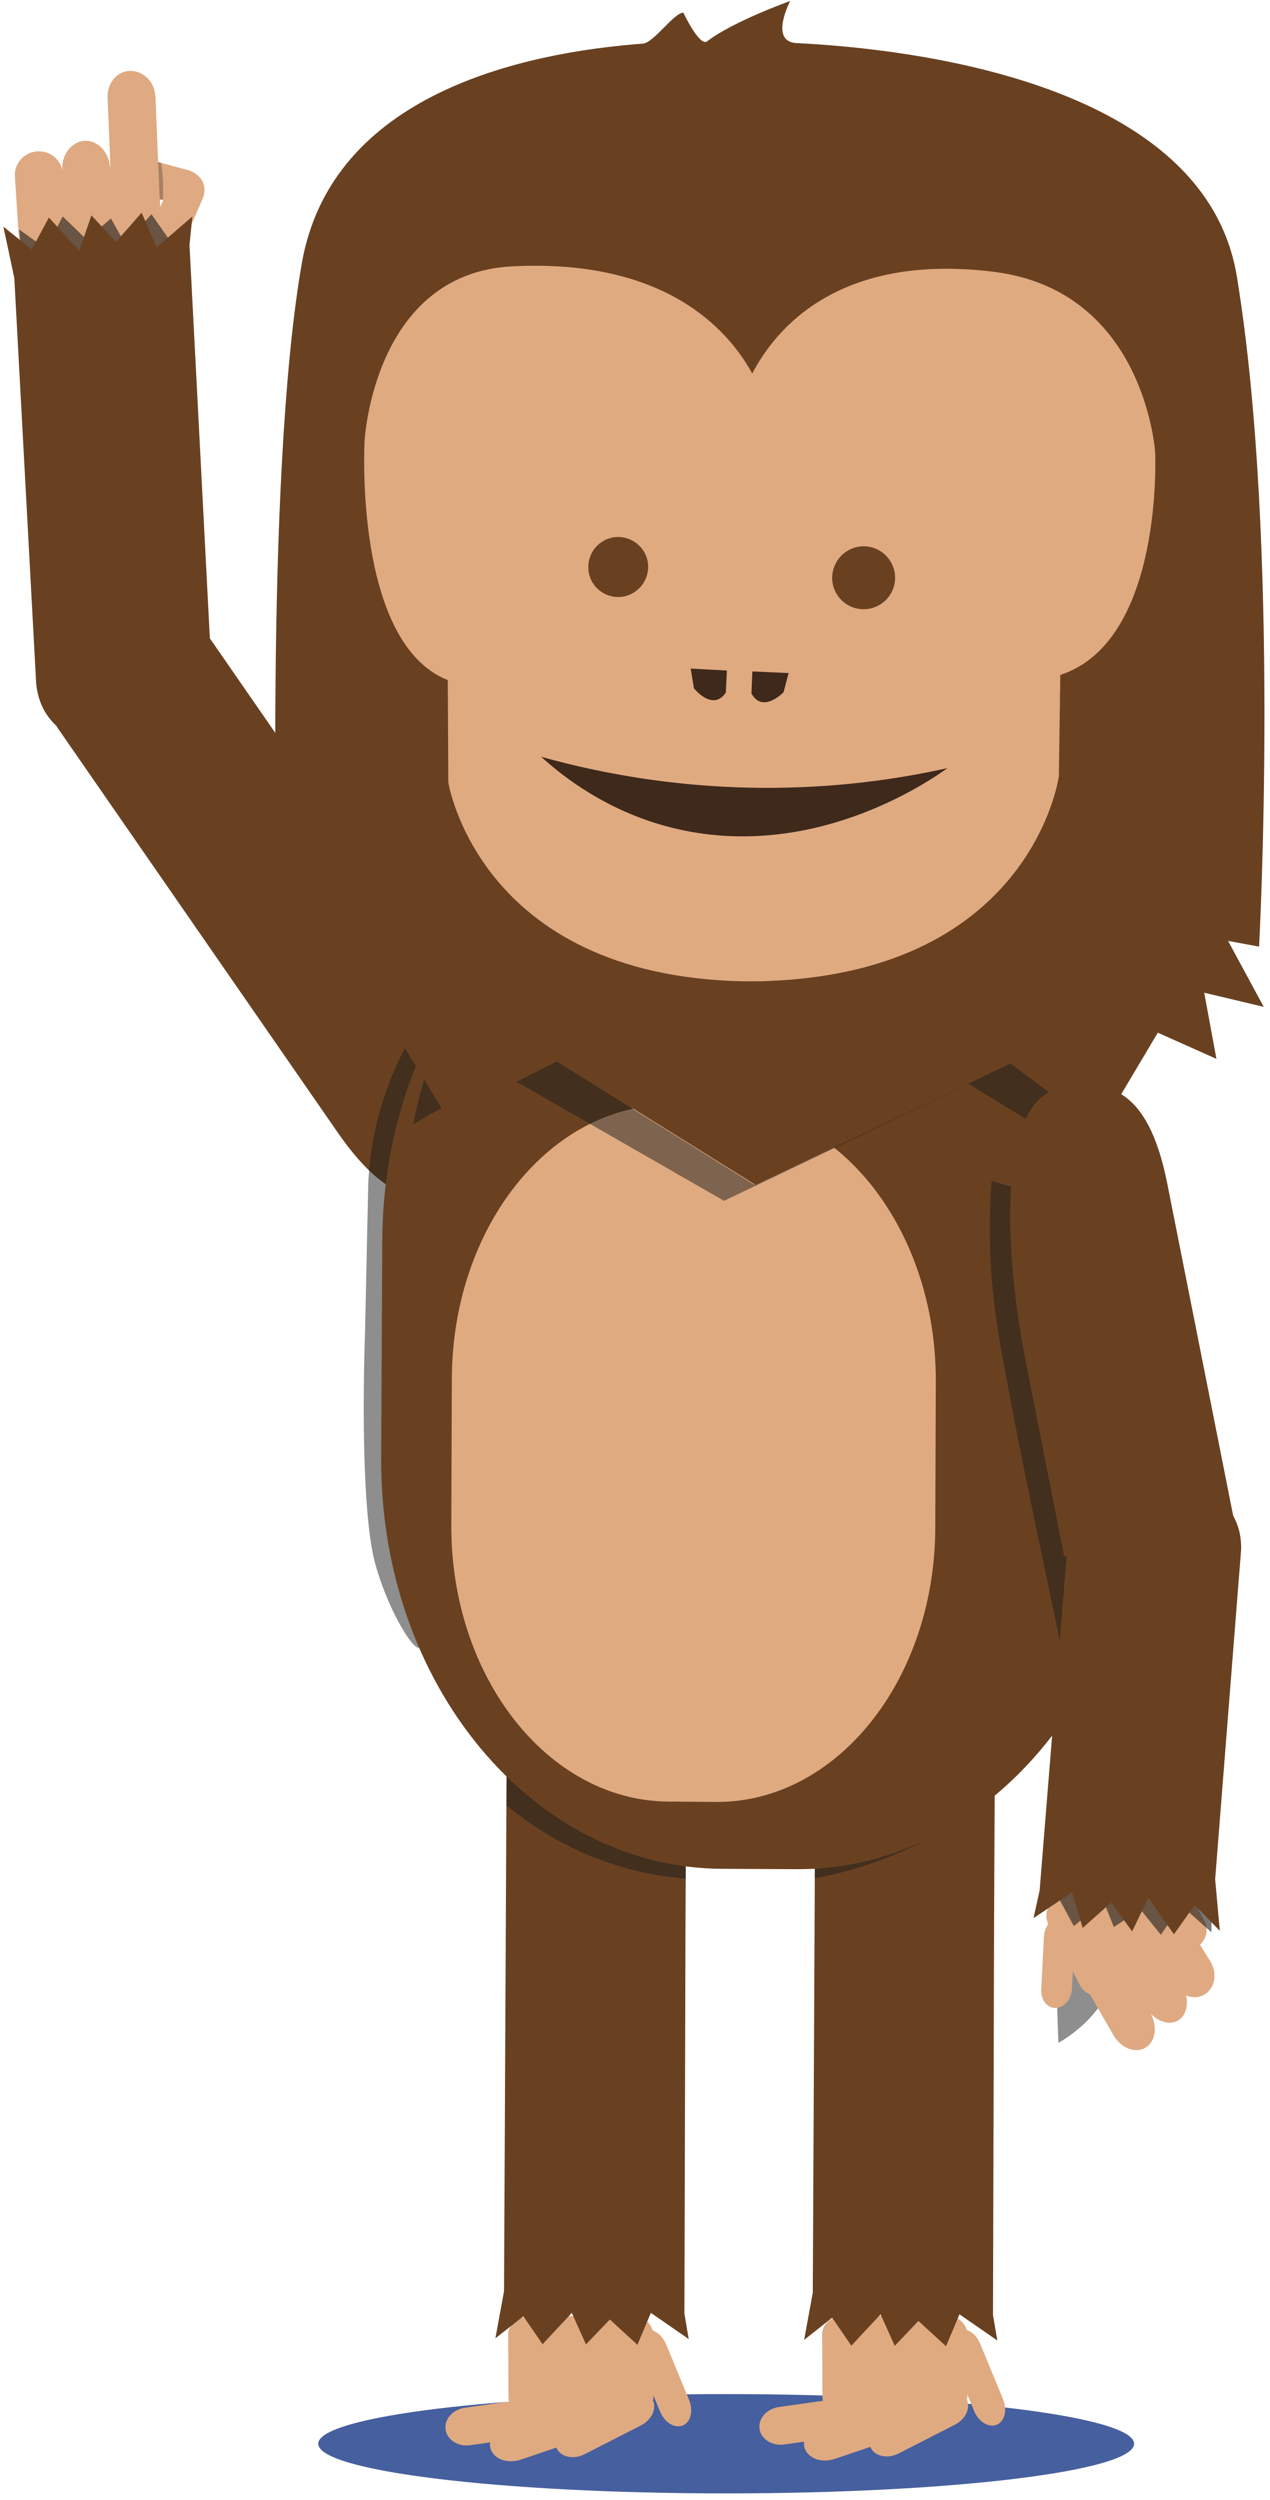 <svg width="182" height="358" viewBox="0 0 182 358" fill="none" xmlns="http://www.w3.org/2000/svg">
<path d="M22.789 26.402C22.712 24.811 21.247 23.63 19.551 23.707L5.392 24.503C3.696 24.605 2.386 25.966 2.463 27.532L3.028 37.519C3.105 39.086 4.57 40.292 6.266 40.215L20.425 39.419C22.121 39.317 23.431 37.956 23.354 36.39L22.789 26.402Z" fill="#DFAA81"/>
<path d="M28.982 28.636C29.676 27.044 29.162 25.376 27.826 24.888C26.49 24.4 24.845 25.299 24.151 26.916L20.605 35.055C19.911 36.647 20.425 38.315 21.762 38.803C23.098 39.265 24.742 38.367 25.41 36.801L28.957 28.662L28.982 28.636Z" fill="#DFAA81"/>
<path d="M26.052 29.381C27.594 29.791 29.008 28.996 29.264 27.609C29.496 26.223 28.468 24.759 26.9 24.349L19.037 22.243C17.495 21.832 16.056 22.628 15.851 24.04C15.62 25.427 16.673 26.89 18.189 27.301L26.052 29.406V29.381Z" fill="#DFAA81"/>
<path d="M8.963 24.785C8.86 22.936 7.216 21.55 5.34 21.678C3.438 21.807 2.025 23.399 2.128 25.247L2.745 34.67C2.847 36.518 4.492 37.904 6.368 37.776C8.269 37.648 9.708 36.056 9.58 34.207L8.963 24.785Z" fill="#DFAA81"/>
<g style="mix-blend-mode:multiply" opacity="0.29">
<path d="M23.07 23.296C23.225 24.195 23.353 25.247 23.379 26.428C23.379 27.224 23.379 27.969 23.328 28.636C23.096 28.559 22.839 28.508 22.608 28.431C22.531 26.659 22.454 24.888 22.377 23.116C22.608 23.193 22.839 23.245 23.07 23.322V23.296Z" fill="#1C1B19"/>
</g>
<path d="M15.774 24.04C15.645 21.807 14.026 20.061 12.125 20.164C10.223 20.266 8.784 22.192 8.913 24.425L9.53 35.953C9.658 38.187 11.277 39.933 13.178 39.83C15.08 39.727 16.519 37.802 16.39 35.568L15.748 24.066L15.774 24.04Z" fill="#DFAA81"/>
<path d="M22.25 13.796C22.198 11.717 20.503 10.099 18.601 10.151C16.725 10.202 15.338 11.948 15.415 14.002L16.108 30.87C16.16 32.949 17.753 34.567 19.655 34.516C21.53 34.464 23.021 32.718 22.969 30.664L22.276 13.796H22.25Z" fill="#DFAA81"/>
<g style="mix-blend-mode:multiply" opacity="0.6">
<path d="M3.207 36.98L2.745 32.872L6.574 35.594L8.989 30.998L12.407 34.31L15.901 31.281L17.88 34.849L21.709 30.69L24.355 34.464L23.559 36.03L17.109 37.314L8.141 38.367L3.207 36.98Z" fill="#1C1B19"/>
</g>
<path d="M30.343 96.596L27.157 35.08L27.568 30.998L22.455 35.414L20.296 30.459L16.622 34.644L13.101 30.844L11.354 35.928L7.011 31.152L4.544 35.722L0.484 32.462L2.052 39.83L5.187 97.957C5.289 98.906 5.546 100.319 6.343 101.756C8.707 105.941 13.615 106.814 14.386 106.942C19.988 107.918 26.54 103.81 30.369 96.596H30.343Z" fill="#694121"/>
<path d="M8.116 104.041L48.434 162.245C56.58 173.978 62.464 172.591 68.22 168.638C75.98 163.272 65.984 143.246 56.965 130.255L28.879 89.689" fill="#694121"/>
<g style="mix-blend-mode:soft-light" opacity="0.9">
<path d="M104.068 357.086C71.782 357.086 45.608 353.902 45.608 349.975C45.608 346.047 71.782 342.863 104.068 342.863C136.354 342.863 162.527 346.047 162.527 349.975C162.527 353.902 136.354 357.086 104.068 357.086Z" fill="#324E93"/>
</g>
<path d="M138.629 343.171C138.629 344.609 137.241 345.764 135.494 345.764L121.027 345.841C119.279 345.841 117.866 344.686 117.866 343.274L117.815 334.262C117.815 332.824 119.202 331.669 120.95 331.643L135.417 331.566C137.164 331.566 138.552 332.722 138.578 334.134L138.629 343.145V343.171Z" fill="#E0AA81"/>
<path d="M143.743 343.582C144.385 345.148 143.974 346.791 142.843 347.253C141.687 347.715 140.248 346.842 139.606 345.302L136.317 337.343C135.674 335.777 136.085 334.134 137.216 333.672C138.372 333.209 139.811 334.082 140.454 335.623L143.743 343.582Z" fill="#E0AA81"/>
<path d="M112.393 350.077C110.645 350.334 109.052 349.307 108.847 347.844C108.641 346.355 109.875 344.968 111.622 344.711L120.564 343.453C122.312 343.197 123.905 344.224 124.11 345.687C124.316 347.176 123.083 348.563 121.335 348.819L112.393 350.077Z" fill="#E0AA81"/>
<path d="M119.665 352.131C117.763 352.773 115.836 352.106 115.322 350.642C114.834 349.179 115.964 347.459 117.84 346.817L127.553 343.531C129.455 342.889 131.382 343.556 131.896 345.02C132.384 346.483 131.254 348.203 129.378 348.845L119.665 352.131Z" fill="#E0AA81"/>
<path d="M128.787 351.361C127.22 352.157 125.447 351.823 124.804 350.591C124.187 349.359 124.933 347.715 126.5 346.919L134.543 342.812C136.111 342.016 137.884 342.349 138.526 343.582C139.143 344.814 138.398 346.457 136.83 347.253L128.787 351.361Z" fill="#E0AA81"/>
<path d="M93.635 343.248C93.635 344.686 92.247 345.841 90.5 345.841L76.033 345.918C74.285 345.918 72.898 344.763 72.872 343.351L72.821 334.339C72.821 332.901 74.208 331.746 75.956 331.72L90.423 331.643C92.144 331.643 93.558 332.799 93.583 334.211L93.635 343.222V343.248Z" fill="#E0AA81"/>
<path d="M98.749 343.684C99.391 345.251 98.98 346.894 97.849 347.356C96.693 347.818 95.254 346.945 94.612 345.405L91.322 337.446C90.68 335.879 91.091 334.236 92.222 333.774C93.378 333.312 94.817 334.185 95.46 335.725L98.749 343.684Z" fill="#E0AA81"/>
<path d="M67.399 350.18C65.651 350.437 64.058 349.41 63.853 347.946C63.647 346.457 64.88 345.071 66.628 344.814L75.57 343.556C77.317 343.299 78.911 344.326 79.116 345.79C79.322 347.279 78.088 348.665 76.341 348.922L67.399 350.18Z" fill="#E0AA81"/>
<path d="M74.671 352.234C72.769 352.876 70.816 352.208 70.328 350.745C69.84 349.281 70.97 347.561 72.846 346.919L82.559 343.633C84.461 342.991 86.388 343.659 86.902 345.122C87.39 346.586 86.26 348.306 84.384 348.948L74.671 352.234Z" fill="#E0AA81"/>
<path d="M83.792 351.464C82.225 352.26 80.451 351.926 79.809 350.694C79.192 349.461 79.938 347.818 81.505 347.022L89.548 342.914C91.115 342.118 92.889 342.452 93.531 343.685C94.173 344.917 93.403 346.56 91.835 347.356L83.792 351.464Z" fill="#E0AA81"/>
<path d="M115.245 335.058L116.478 328.331L116.735 275.751L117.044 211.822C117.095 198.933 122.877 196.956 129.969 196.982C139.605 197.033 142.74 217.034 142.663 231.334L142.457 275.879L142.303 331.515L142.92 335.186L137.498 331.438L135.571 336.008L131.613 332.388L128.222 335.957L126.192 331.438L122.003 335.931L119.253 331.926L115.296 335.058H115.245Z" fill="#694121"/>
<path d="M70.996 334.853L72.23 328.126L72.487 275.545L72.795 211.616C72.847 198.728 78.628 196.751 85.721 196.777C95.357 196.828 98.492 216.828 98.44 231.129L98.235 275.673L98.081 331.31L98.697 334.981L93.275 331.232L91.348 335.802L87.391 332.182L83.973 335.751L81.943 331.232L77.755 335.725L75.005 331.72L71.022 334.853H70.996Z" fill="#694121"/>
<g style="mix-blend-mode:multiply" opacity="0.5">
<path d="M58.969 148.432C62.387 143.862 67.912 137.572 76.186 131.923C86.208 125.068 95.818 122.167 101.908 120.858L112.752 120.909C140.402 121.038 162.706 147.354 162.552 179.703L162.398 210.923C162.578 214.903 163.169 235.493 147.545 252.259C135.879 264.762 121.823 268.074 116.761 268.998C116.761 268.536 116.761 268.1 116.761 267.637C112.058 265.738 105.326 264.069 99.21 266.816C98.902 266.97 98.568 267.124 98.259 267.278C98.259 267.868 98.259 268.459 98.259 269.049C95.073 268.793 90.91 268.125 86.259 266.431C80.015 264.146 75.467 260.936 72.589 258.549C72.589 256.829 72.64 255.083 72.64 253.363C71.818 252.182 70.995 251.001 70.173 249.794V247.868C70.173 246.585 69.171 245.506 67.912 245.326C67.655 243.606 67.192 241.963 66.755 240.14C66.524 239.242 65.856 238.651 65.059 238.42C65.111 237.522 65.239 236.623 65.342 235.878C65.676 233.696 61.95 232.489 60.897 233.157C59.946 233.773 60.691 235.776 60.126 235.981C59.252 236.289 56.682 232.104 54.961 227.56C54.293 225.814 53.804 224.171 53.573 223.144C52.365 218.06 51.8 206.199 52.314 190.666C52.468 183.58 52.622 176.468 52.777 169.382C52.982 165.377 53.727 160.088 56.066 154.337C56.965 152.103 57.967 150.127 58.995 148.406L58.969 148.432Z" fill="#1C1D1B"/>
</g>
<path d="M54.627 208.869C54.473 241.193 76.367 267.535 103.528 267.637L114.192 267.689C141.353 267.817 163.503 241.707 163.658 209.357L163.812 178.137C163.966 145.788 142.072 119.472 114.911 119.343L104.247 119.292C77.086 119.163 54.936 145.274 54.782 177.624L54.627 208.844V208.869Z" fill="#694121"/>
<path d="M64.675 218.42C64.598 240.192 78.551 257.907 95.819 258.01L102.603 258.061C119.897 258.164 133.953 240.603 134.03 218.856L134.107 197.855C134.184 176.083 120.231 158.368 102.963 158.265L96.179 158.214C78.885 158.111 64.829 175.672 64.752 197.444L64.675 218.446V218.42Z" fill="#E0AA81"/>
<g style="mix-blend-mode:multiply" opacity="0.5">
<path d="M147.468 170.615C148.111 172.797 149.061 176.083 150.115 180.14C153.353 192.823 153.995 201.372 157.541 220.037C159.237 228.972 160.214 235.545 160.933 240.525C161.062 241.45 163.477 258.497 161.55 277.291C161.242 280.372 160.008 284.608 156.668 288.459C154.869 290.539 152.967 291.823 151.682 292.567C151.4 286.38 151.4 281.168 151.477 277.24C151.58 272.362 151.811 268.382 152.017 265.044C152.376 259.139 152.659 256.752 153.019 250.256C153.199 246.918 153.327 244.197 153.378 242.528C152.351 237.265 151.4 232.618 150.577 228.767C148.625 219.421 146.029 207.431 143.511 193.465C142.971 190.435 142.175 185.865 141.918 179.703C141.738 175.313 141.918 171.642 142.098 169.125C143.871 169.639 145.669 170.152 147.443 170.666L147.468 170.615Z" fill="#1C1D1B"/>
</g>
<g style="mix-blend-mode:multiply" opacity="0.5">
<path d="M164.711 147.456L154.638 164.941L135.879 153.439C135.879 153.439 141.096 148.868 143.357 149.895L157.182 160.114L164.711 147.456Z" fill="#1C1D1B"/>
</g>
<g style="mix-blend-mode:multiply" opacity="0.5">
<path d="M139.555 154.851L103.76 171.975L72.436 154.003L61.643 159.575L59.227 161.038C59.407 160.088 59.69 158.65 60.127 156.93C60.41 155.801 60.718 154.799 60.769 154.594C61.874 151.282 75.314 151.076 78.243 151.051C88.187 157.264 98.132 163.451 108.077 169.665L139.503 154.851H139.555Z" fill="#1C1D1B"/>
</g>
<path d="M113.267 0.086C113.267 0.086 110.157 5.966 114.14 6.171C130.792 6.993 172.703 11.845 177.251 39.599C183.547 77.956 180.437 135.569 180.437 135.569L175.992 134.748L181.105 144.196L172.574 142.168L174.322 151.641L165.919 147.893L157.645 161.808L144.796 152.309L108.282 169.69L79.861 151.975L64.032 159.934L56.683 147.893L49.797 150.563L51.441 140.114L43.064 140.499L47.664 129.176L39.8 133.926C39.8 133.926 37.822 68.842 43.244 37.751C47.484 13.411 74.979 7.532 92.119 6.248C93.712 6.12 96.538 1.858 97.926 1.807C97.926 1.807 100.264 6.762 101.344 5.914C105.044 3.065 113.241 0.138 113.241 0.138L113.267 0.086Z" fill="#694121"/>
<g filter="url(#filter0_d_777_5647)">
<path d="M51.647 62.552C51.647 62.552 52.88 38.572 72.795 37.545C94.74 36.416 103.759 46.608 107.202 52.898C110.62 46.351 119.665 35.62 141.738 38.315C163.555 40.986 164.942 64.221 164.942 64.221C164.942 64.221 166.201 91.23 151.349 96.057L151.143 110.563C151.143 110.563 147.392 138.393 109.618 139.883C108.975 139.934 108.333 139.934 107.691 139.934C107.074 139.934 106.431 139.934 105.789 139.934C67.99 139.087 63.647 111.436 63.647 111.436L63.57 96.801C50.028 91.435 51.647 62.578 51.647 62.578V62.552Z" fill="#E0AA81"/>
</g>
<path d="M119.254 82.783C119.254 80.293 121.232 78.264 123.725 78.239C126.217 78.213 128.247 80.216 128.273 82.706C128.299 85.197 126.295 87.225 123.802 87.25C121.309 87.276 119.279 85.273 119.254 82.783Z" fill="#694121"/>
<path d="M84.306 81.217C84.306 78.855 86.208 76.904 88.572 76.904C90.936 76.904 92.889 78.804 92.889 81.166C92.889 83.528 90.987 85.479 88.623 85.505C86.259 85.53 84.306 83.605 84.306 81.243V81.217Z" fill="#694121"/>
<path d="M135.828 109.972C133.104 111.923 115.811 123.913 95.331 118.29C86.979 115.98 81.069 111.564 77.549 108.38C86.542 110.896 98.954 113.233 113.729 112.771C122.132 112.514 129.584 111.384 135.802 109.998L135.828 109.972Z" fill="#3E291B"/>
<path d="M99.442 98.573C99.442 98.573 102.14 101.962 104.016 99.189L104.17 96.031L98.979 95.749L99.442 98.547V98.573Z" fill="#3E291B"/>
<path d="M112.29 99.138C112.29 99.138 109.284 102.244 107.691 99.317L107.819 96.159L113.01 96.39L112.29 99.138Z" fill="#3E291B"/>
<path d="M154.766 284.326C155.485 285.712 157.284 286.226 158.774 285.455L171.211 279.063C172.702 278.292 173.344 276.546 172.625 275.16L168.102 266.405C167.382 265.019 165.609 264.505 164.093 265.275L151.656 271.668C150.166 272.439 149.523 274.184 150.243 275.571L154.766 284.326Z" fill="#DFAA81"/>
<path d="M149.216 284.916C149.139 286.405 150.064 287.586 151.272 287.561C152.479 287.561 153.533 286.328 153.61 284.839L153.996 277.24C154.073 275.75 153.148 274.569 151.94 274.595C150.732 274.595 149.679 275.828 149.601 277.317L149.216 284.942V284.916Z" fill="#DFAA81"/>
<path d="M168.282 284.3C169.284 285.943 171.262 286.508 172.701 285.584C174.14 284.659 174.474 282.58 173.472 280.937L168.307 272.593C167.305 270.949 165.326 270.385 163.887 271.309C162.448 272.233 162.114 274.313 163.117 275.956L168.282 284.326V284.3Z" fill="#DFAA81"/>
<path d="M164.067 287.33C165.275 289.332 167.434 290.231 168.873 289.332C170.312 288.434 170.517 286.072 169.284 284.043L163.065 273.748C161.858 271.745 159.699 270.847 158.26 271.771C156.821 272.67 156.641 275.057 157.849 277.06L164.067 287.33Z" fill="#DFAA81"/>
<path d="M159.545 291.438C160.625 293.312 162.68 294.133 164.145 293.26C165.61 292.413 165.918 290.179 164.865 288.305L159.366 278.729C158.286 276.855 156.231 276.033 154.766 276.906C153.301 277.753 152.993 279.987 154.046 281.861L159.545 291.438Z" fill="#DFAA81"/>
<g style="mix-blend-mode:multiply" opacity="0.6">
<path d="M173.652 272.644L173.601 276.726L169.284 272.875L166.355 277.086L163.425 273.44L159.622 275.982L158.132 272.259L153.892 275.853L151.733 271.848L152.71 270.436L159.185 269.922L168.076 269.974L173.652 272.644Z" fill="#1C1B19"/>
</g>
<path d="M153.07 220.166L148.984 270.744L148.111 274.698L153.635 271.001L155.152 276.11L159.237 272.464L162.244 276.598L164.556 271.822L168.231 277.009L171.212 272.824L174.809 276.521L174.141 269.127L177.867 221.86C177.867 220.91 177.816 219.524 177.173 218.009C175.375 213.619 170.672 212.207 169.927 211.976C164.582 210.333 157.644 213.568 153.044 220.191L153.07 220.166Z" fill="#694121"/>
<path d="M176.916 218.035L167.254 169.382C164.479 155.57 158.594 154.517 151.862 155.878C142.74 157.7 143.947 179.729 147.005 195.031L152.504 222.939" fill="#694121"/>
<defs>
<filter id="filter0_d_777_5647" x="51.586" y="37.459" width="113.983" height="103.075" filterUnits="userSpaceOnUse" color-interpolation-filters="sRGB">
<feFlood flood-opacity="0" result="BackgroundImageFix"/>
<feColorMatrix in="SourceAlpha" type="matrix" values="0 0 0 0 0 0 0 0 0 0 0 0 0 0 0 0 0 0 127 0" result="hardAlpha"/>
<feOffset dx="0.6" dy="0.6"/>
<feColorMatrix type="matrix" values="0 0 0 0 0 0 0 0 0 0 0 0 0 0 0 0 0 0 0.42 0"/>
<feBlend mode="normal" in2="BackgroundImageFix" result="effect1_dropShadow_777_5647"/>
<feBlend mode="normal" in="SourceGraphic" in2="effect1_dropShadow_777_5647" result="shape"/>
</filter>
</defs>
</svg>
